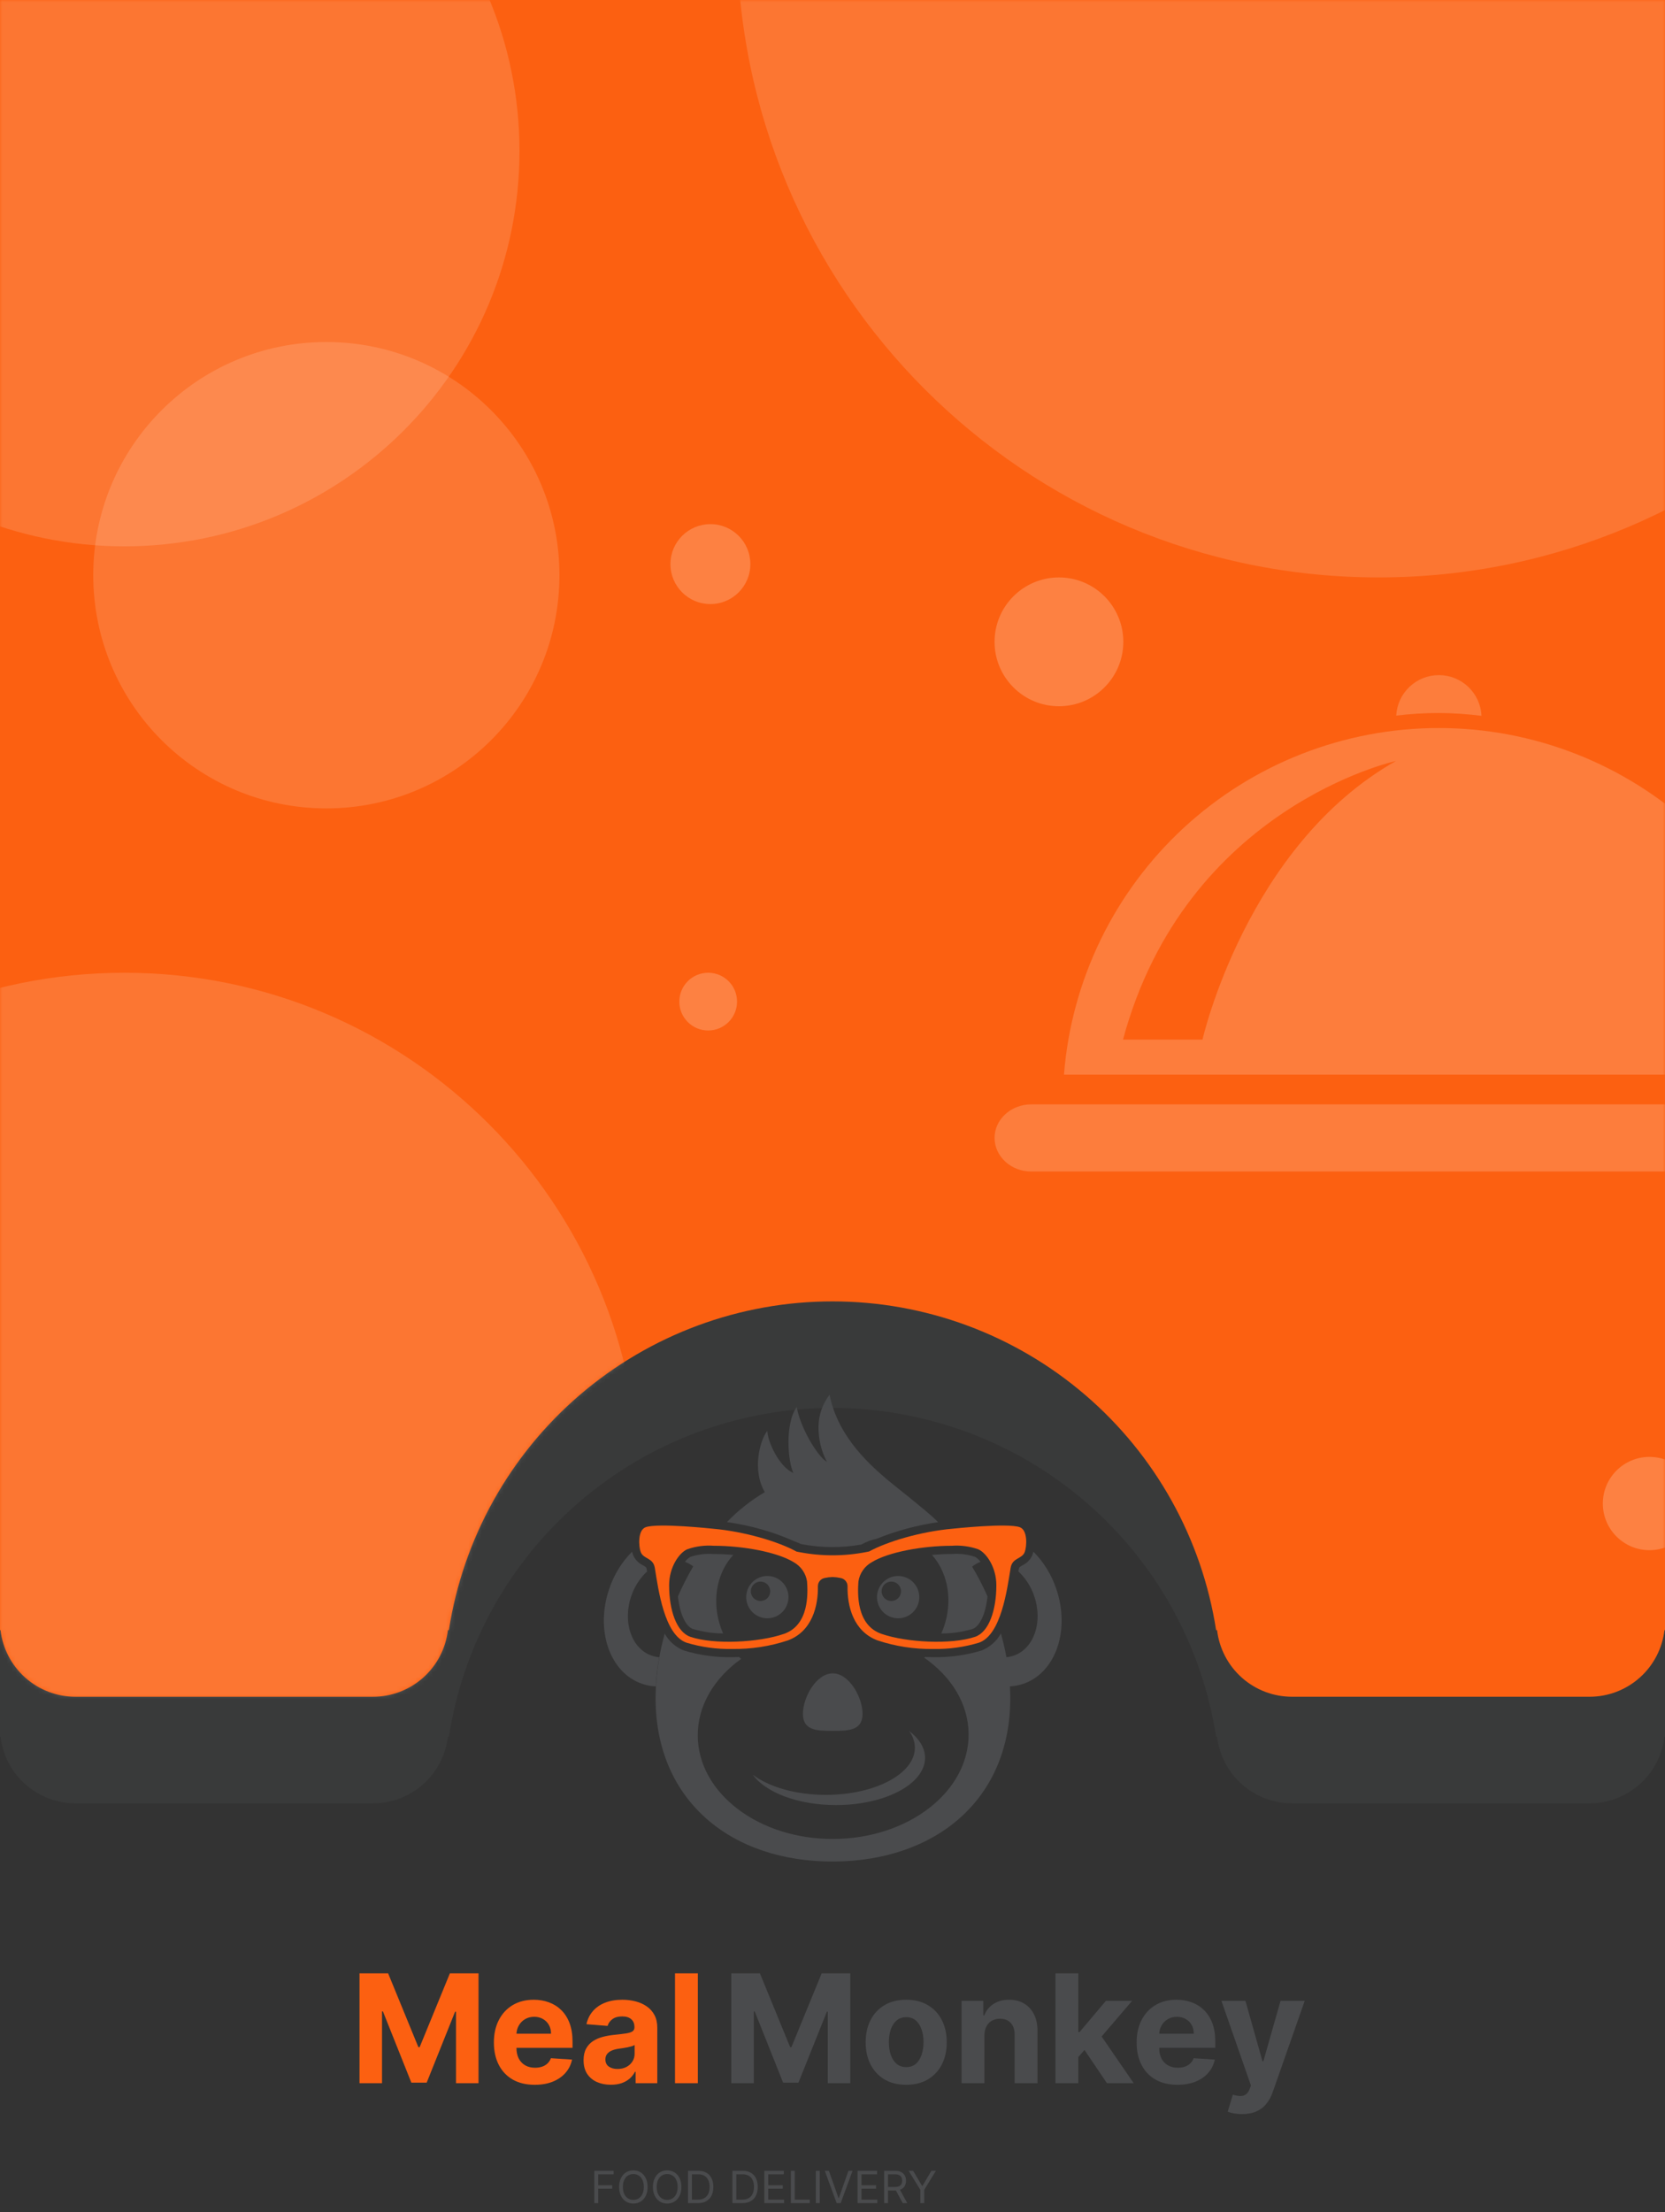 <svg width="375" height="498" viewBox="0 0 375 498" fill="none" xmlns="http://www.w3.org/2000/svg">
<rect x="0" y="0" width="375" height="498" fill="#333333" stroke="none"/>
<path d="M177.587 359.572C177.587 358.63 177.308 357.709 176.784 356.926C176.261 356.143 175.517 355.532 174.647 355.172C173.776 354.811 172.819 354.717 171.895 354.9C170.971 355.084 170.122 355.538 169.456 356.204C168.79 356.87 168.336 357.719 168.153 358.643C167.969 359.567 168.063 360.524 168.424 361.395C168.784 362.265 169.395 363.009 170.178 363.532C170.961 364.056 171.882 364.335 172.824 364.335C174.087 364.335 175.299 363.833 176.192 362.94C177.085 362.047 177.587 360.835 177.587 359.572ZM171.287 360.44C170.855 360.44 170.433 360.312 170.074 360.072C169.715 359.832 169.435 359.491 169.27 359.092C169.105 358.693 169.062 358.255 169.146 357.831C169.23 357.408 169.438 357.019 169.743 356.713C170.049 356.408 170.438 356.2 170.861 356.116C171.285 356.032 171.724 356.075 172.122 356.24C172.521 356.405 172.862 356.685 173.102 357.044C173.342 357.403 173.47 357.825 173.47 358.257C173.47 358.544 173.414 358.828 173.304 359.092C173.195 359.357 173.034 359.598 172.831 359.801C172.629 360.004 172.388 360.165 172.123 360.274C171.859 360.384 171.575 360.441 171.288 360.441L171.287 360.44Z" fill="#4A4B4D"/>
<path d="M202.282 354.809C201.34 354.809 200.419 355.088 199.636 355.612C198.853 356.135 198.242 356.879 197.882 357.749C197.521 358.62 197.427 359.577 197.611 360.501C197.794 361.425 198.248 362.274 198.914 362.94C199.58 363.606 200.429 364.06 201.353 364.243C202.277 364.427 203.234 364.333 204.105 363.972C204.975 363.612 205.719 363.001 206.242 362.218C206.766 361.435 207.045 360.514 207.045 359.572C207.045 358.309 206.543 357.097 205.65 356.204C204.757 355.311 203.545 354.809 202.282 354.809ZM200.746 360.441C200.314 360.441 199.892 360.313 199.533 360.073C199.174 359.833 198.894 359.492 198.729 359.093C198.564 358.694 198.521 358.256 198.605 357.832C198.689 357.409 198.897 357.02 199.202 356.714C199.508 356.409 199.897 356.201 200.32 356.117C200.744 356.033 201.183 356.076 201.581 356.241C201.98 356.406 202.321 356.686 202.561 357.045C202.801 357.404 202.929 357.826 202.929 358.258C202.929 358.837 202.699 359.392 202.29 359.802C201.88 360.211 201.325 360.441 200.746 360.441Z" fill="#4A4B4D"/>
<path d="M194.265 385.834C194.265 382.127 191.26 376.734 187.553 376.734C183.846 376.734 180.841 382.128 180.841 385.834C180.841 389.54 183.841 389.689 187.553 389.689C191.265 389.689 194.265 389.541 194.265 385.834Z" fill="#4A4B4D"/>
<path d="M188.282 406.388C199.361 406.388 208.342 401.631 208.342 395.762C208.342 393.503 207.008 391.41 204.742 389.689C205.57 390.777 206.03 392.101 206.056 393.468C206.056 399.336 197.075 404.093 185.995 404.093C179.181 404.093 173.164 402.293 169.538 399.541C172.415 403.545 179.72 406.388 188.282 406.388Z" fill="#4A4B4D"/>
<path d="M152.687 359.404C153.087 363.237 154.387 366.175 156.081 366.749C158.282 367.399 160.565 367.736 162.86 367.749C162.536 367.013 162.261 366.257 162.036 365.486C160.336 359.626 161.722 353.738 165.16 350.073C163.683 349.939 162.191 349.864 160.737 349.864C158.976 349.729 157.206 349.944 155.529 350.496C155.03 350.771 154.6 351.156 154.272 351.622C154.942 351.869 155.569 352.217 156.134 352.654C156.093 352.728 156.047 352.798 156.002 352.873C154.767 354.982 153.66 357.162 152.687 359.404Z" fill="#4A4B4D"/>
<path d="M212.938 365.156C212.691 366.045 212.376 366.914 211.998 367.756C214.375 367.757 216.74 367.416 219.021 366.745C220.709 366.171 222.011 363.245 222.413 359.413C221.397 357.106 220.239 354.863 218.946 352.699C219.522 352.254 220.156 351.89 220.831 351.617C220.502 351.151 220.072 350.765 219.573 350.489C217.895 349.938 216.125 349.723 214.365 349.858C212.897 349.858 211.392 349.935 209.903 350.071C213.188 353.716 214.521 359.436 212.938 365.156Z" fill="#4A4B4D"/>
<path d="M237.842 357.55C236.784 354.461 235.043 351.652 232.748 349.33C232.695 349.567 232.628 349.801 232.548 350.03C232.122 351.072 231.32 351.915 230.301 352.392C229.613 352.786 229.521 352.862 229.451 353.292L229.37 353.792C230.981 355.3 232.196 357.181 232.908 359.27C234.948 365.112 232.908 371.143 228.345 372.734C227.803 372.923 227.239 373.044 226.667 373.093C226.651 373.01 226.639 372.928 226.622 372.841C226.303 371.135 225.901 369.427 225.422 367.729C224.475 369.494 222.929 370.863 221.062 371.588C217.547 372.652 213.886 373.158 210.214 373.088C209.58 373.088 208.948 373.074 208.321 373.05C208.266 373.103 208.216 373.16 208.161 373.212C214.261 377.454 218.108 383.571 218.154 390.398C218.236 403.334 204.654 413.908 187.805 414.02C170.956 414.132 157.238 403.73 157.151 390.794C157.11 383.967 160.874 377.801 166.917 373.481C166.771 373.346 166.632 373.2 166.49 373.059C165.96 373.077 165.427 373.089 164.89 373.089C161.218 373.159 157.558 372.653 154.043 371.589C152.193 370.872 150.657 369.521 149.71 367.778C149.201 369.629 148.777 371.492 148.454 373.353C148.07 375.527 147.823 377.723 147.716 379.928C147.666 380.823 147.65 381.713 147.654 382.595C147.802 405.577 164.854 419.242 187.835 419.095C210.816 418.948 227.686 405.059 227.535 382.076C227.535 381.276 227.502 380.476 227.453 379.665C228.51 379.612 229.554 379.408 230.553 379.059C237.837 376.517 241.102 366.887 237.842 357.55Z" fill="#4A4B4D"/>
<path d="M179.036 347.049C179.493 347.213 179.941 347.402 180.377 347.616C184.869 348.49 189.484 348.529 193.99 347.73C195.087 347.124 196.266 346.68 197.49 346.412C201.92 344.623 206.549 343.374 211.277 342.693C211.126 342.54 210.977 342.383 210.826 342.232C208.759 340.185 200.71 333.888 199.841 333.132C196.83 330.514 188.741 323.905 186.848 314C185.249 316.061 184.37 318.591 184.348 321.2C184.314 323.955 184.962 326.675 186.235 329.118C184.053 327.829 180.235 321.363 179.435 316.743C176.677 320.757 177.511 329.243 178.686 331.608C175.472 330.275 172.872 324.521 172.817 322.131C171.203 324.156 169.299 330.886 172.255 335.931C169.118 337.785 166.246 340.054 163.717 342.678C169.003 343.408 174.161 344.879 179.036 347.049Z" fill="#4A4B4D"/>
<path d="M148.469 373.099C147.887 373.052 147.313 372.93 146.762 372.737C142.199 371.146 140.162 365.115 142.199 359.273C142.911 357.184 144.126 355.303 145.737 353.795L145.657 353.295C145.587 352.864 145.495 352.789 144.807 352.395C143.788 351.918 142.986 351.075 142.56 350.033C142.479 349.804 142.413 349.57 142.36 349.333C140.065 351.654 138.323 354.464 137.266 357.553C134.005 366.89 137.266 376.52 144.554 379.064C145.565 379.418 146.621 379.623 147.691 379.674C147.812 377.468 148.072 375.272 148.469 373.099Z" fill="#4A4B4D"/>
<path d="M229.701 343.836C227.001 342.825 214.539 344.168 214.539 344.168C207.377 344.798 199.757 347.089 195.745 349.294C195.563 349.33 195.352 349.373 195.095 349.422C190.092 350.399 184.947 350.399 179.944 349.422C179.732 349.381 179.544 349.345 179.388 349.313C175.388 347.103 167.744 344.8 160.561 344.169C160.561 344.169 148.103 342.826 145.398 343.837C143.626 344.5 143.823 348.111 144.298 349.395C144.905 351.051 147.098 350.633 147.484 352.995C148.264 357.782 149.606 368.122 154.64 369.835C157.963 370.834 161.421 371.308 164.89 371.24C169.156 371.307 173.403 370.657 177.453 369.315C182.953 367.265 184.294 361.477 184.208 357.143C184.201 356.698 184.351 356.264 184.633 355.919C184.914 355.574 185.308 355.34 185.746 355.258C186.329 355.131 186.923 355.059 187.519 355.043C188.136 355.061 188.749 355.137 189.351 355.271C189.789 355.353 190.184 355.587 190.466 355.932C190.748 356.277 190.898 356.711 190.891 357.156C190.808 361.489 192.147 367.268 197.647 369.316C201.697 370.658 205.945 371.308 210.211 371.241C213.68 371.309 217.138 370.835 220.461 369.836C225.495 368.123 226.836 357.782 227.617 352.996C228.002 350.631 230.196 351.05 230.803 349.396C231.276 348.11 231.474 344.499 229.701 343.836ZM176.568 367.843C170.93 369.792 160.837 370.326 155.483 368.504C152.383 367.45 150.702 362.529 150.702 356.904C150.702 352.779 152.988 349.587 154.778 348.796C156.689 348.126 158.717 347.857 160.736 348.006C167.307 348.006 175.05 349.426 178.73 351.688C179.539 352.132 180.234 352.757 180.762 353.514C181.289 354.271 181.634 355.14 181.769 356.053C181.95 358.675 182.286 365.866 176.568 367.843ZM219.622 368.504C214.269 370.325 204.175 369.791 198.537 367.843C192.819 365.866 193.155 358.675 193.337 356.056C193.473 355.143 193.818 354.274 194.345 353.517C194.872 352.76 195.567 352.135 196.376 351.691C200.056 349.429 207.799 348.009 214.37 348.009C216.389 347.86 218.418 348.129 220.328 348.799C222.118 349.59 224.403 352.782 224.403 356.907C224.403 362.53 222.722 367.45 219.622 368.504Z" fill="#FC6011"/>
<path d="M80.97 444.273H87.418L94.227 460.886H94.517L101.327 444.273H107.774V469H102.703V452.906H102.498L96.099 468.879H92.646L86.246 452.845H86.041V469H80.97V444.273ZM120.437 469.362C118.529 469.362 116.887 468.976 115.51 468.203C114.142 467.422 113.088 466.32 112.347 464.895C111.607 463.462 111.236 461.768 111.236 459.812C111.236 457.904 111.607 456.23 112.347 454.789C113.088 453.348 114.13 452.225 115.474 451.42C116.827 450.616 118.412 450.213 120.231 450.213C121.455 450.213 122.594 450.41 123.648 450.805C124.711 451.191 125.636 451.775 126.425 452.555C127.222 453.336 127.842 454.318 128.285 455.501C128.727 456.677 128.949 458.053 128.949 459.631V461.043H113.289V457.856H124.107C124.107 457.115 123.946 456.459 123.624 455.888C123.302 455.316 122.855 454.87 122.284 454.548C121.72 454.218 121.064 454.053 120.316 454.053C119.535 454.053 118.843 454.234 118.239 454.596C117.644 454.95 117.177 455.429 116.839 456.033C116.501 456.628 116.327 457.292 116.319 458.025V461.055C116.319 461.973 116.488 462.766 116.827 463.434C117.173 464.102 117.66 464.617 118.287 464.979C118.915 465.342 119.66 465.523 120.521 465.523C121.093 465.523 121.616 465.442 122.091 465.281C122.566 465.12 122.972 464.879 123.31 464.557C123.648 464.235 123.906 463.84 124.083 463.374L128.84 463.688C128.599 464.83 128.104 465.829 127.355 466.682C126.614 467.527 125.657 468.187 124.481 468.662C123.314 469.129 121.966 469.362 120.437 469.362ZM137.594 469.35C136.41 469.35 135.356 469.145 134.43 468.734C133.505 468.316 132.772 467.7 132.233 466.887C131.702 466.066 131.436 465.044 131.436 463.82C131.436 462.79 131.625 461.925 132.003 461.224C132.382 460.524 132.897 459.961 133.549 459.534C134.201 459.107 134.941 458.786 135.77 458.568C136.608 458.351 137.485 458.198 138.403 458.109C139.481 457.997 140.35 457.892 141.01 457.795C141.671 457.691 142.149 457.538 142.447 457.337C142.745 457.135 142.894 456.838 142.894 456.443V456.371C142.894 455.606 142.653 455.014 142.17 454.596C141.695 454.177 141.019 453.968 140.141 453.968C139.216 453.968 138.479 454.173 137.932 454.584C137.384 454.986 137.022 455.493 136.845 456.105L132.088 455.719C132.329 454.592 132.804 453.618 133.513 452.797C134.221 451.968 135.135 451.332 136.253 450.889C137.38 450.438 138.684 450.213 140.165 450.213C141.196 450.213 142.182 450.334 143.123 450.575C144.073 450.817 144.914 451.191 145.647 451.698C146.387 452.205 146.971 452.857 147.398 453.654C147.824 454.443 148.037 455.389 148.037 456.491V469H143.16V466.428H143.015C142.717 467.008 142.319 467.519 141.819 467.962C141.32 468.396 140.721 468.738 140.02 468.988C139.32 469.229 138.511 469.35 137.594 469.35ZM139.067 465.8C139.823 465.8 140.491 465.652 141.071 465.354C141.65 465.048 142.105 464.637 142.435 464.122C142.765 463.607 142.93 463.023 142.93 462.371V460.403C142.769 460.508 142.548 460.605 142.266 460.693C141.993 460.774 141.683 460.85 141.336 460.923C140.99 460.987 140.644 461.047 140.298 461.104C139.952 461.152 139.638 461.196 139.356 461.237C138.753 461.325 138.225 461.466 137.775 461.659C137.324 461.852 136.974 462.114 136.724 462.444C136.475 462.766 136.35 463.168 136.35 463.651C136.35 464.352 136.604 464.887 137.111 465.257C137.626 465.619 138.278 465.8 139.067 465.8ZM157.171 444.273V469H152.028V444.273H157.171Z" fill="#FC6011"/>
<path d="M164.704 444.273H171.152L177.961 460.886H178.251L185.061 444.273H191.508V469H186.437V452.906H186.232L179.833 468.879H176.38L169.98 452.845H169.775V469H164.704V444.273ZM204.098 469.362C202.223 469.362 200.601 468.964 199.232 468.167C197.872 467.362 196.822 466.243 196.081 464.81C195.341 463.37 194.97 461.699 194.97 459.8C194.97 457.884 195.341 456.21 196.081 454.777C196.822 453.336 197.872 452.217 199.232 451.42C200.601 450.616 202.223 450.213 204.098 450.213C205.974 450.213 207.591 450.616 208.952 451.42C210.32 452.217 211.375 453.336 212.115 454.777C212.856 456.21 213.226 457.884 213.226 459.8C213.226 461.699 212.856 463.37 212.115 464.81C211.375 466.243 210.32 467.362 208.952 468.167C207.591 468.964 205.974 469.362 204.098 469.362ZM204.122 465.378C204.975 465.378 205.688 465.136 206.259 464.653C206.831 464.162 207.261 463.494 207.551 462.649C207.849 461.804 207.998 460.842 207.998 459.763C207.998 458.685 207.849 457.723 207.551 456.878C207.261 456.033 206.831 455.365 206.259 454.874C205.688 454.383 204.975 454.137 204.122 454.137C203.261 454.137 202.537 454.383 201.949 454.874C201.369 455.365 200.931 456.033 200.633 456.878C200.343 457.723 200.198 458.685 200.198 459.763C200.198 460.842 200.343 461.804 200.633 462.649C200.931 463.494 201.369 464.162 201.949 464.653C202.537 465.136 203.261 465.378 204.122 465.378ZM221.714 458.278V469H216.57V450.455H221.472V453.727H221.69C222.1 452.648 222.788 451.795 223.754 451.167C224.72 450.531 225.891 450.213 227.268 450.213C228.556 450.213 229.679 450.495 230.636 451.058C231.594 451.622 232.339 452.427 232.87 453.473C233.401 454.511 233.667 455.751 233.667 457.192V469H228.524V458.109C228.532 456.974 228.242 456.089 227.654 455.453C227.067 454.809 226.258 454.487 225.227 454.487C224.535 454.487 223.923 454.636 223.392 454.934C222.869 455.232 222.458 455.666 222.161 456.238C221.871 456.801 221.722 457.482 221.714 458.278ZM242.381 463.663L242.393 457.494H243.142L249.082 450.455H254.986L247.006 459.776H245.786L242.381 463.663ZM237.721 469V444.273H242.864V469H237.721ZM249.312 469L243.854 460.923L247.283 457.288L255.337 469H249.312ZM265.198 469.362C263.29 469.362 261.648 468.976 260.272 468.203C258.903 467.422 257.849 466.32 257.108 464.895C256.368 463.462 255.998 461.768 255.998 459.812C255.998 457.904 256.368 456.23 257.108 454.789C257.849 453.348 258.891 452.225 260.236 451.42C261.588 450.616 263.173 450.213 264.993 450.213C266.216 450.213 267.355 450.41 268.41 450.805C269.472 451.191 270.398 451.775 271.187 452.555C271.983 453.336 272.603 454.318 273.046 455.501C273.489 456.677 273.71 458.053 273.71 459.631V461.043H258.05V457.856H268.868C268.868 457.115 268.707 456.459 268.385 455.888C268.063 455.316 267.617 454.87 267.045 454.548C266.482 454.218 265.826 454.053 265.077 454.053C264.296 454.053 263.604 454.234 263 454.596C262.405 454.95 261.938 455.429 261.6 456.033C261.262 456.628 261.089 457.292 261.081 458.025V461.055C261.081 461.973 261.25 462.766 261.588 463.434C261.934 464.102 262.421 464.617 263.049 464.979C263.677 465.342 264.421 465.523 265.282 465.523C265.854 465.523 266.377 465.442 266.852 465.281C267.327 465.12 267.733 464.879 268.071 464.557C268.41 464.235 268.667 463.84 268.844 463.374L273.601 463.688C273.36 464.83 272.865 465.829 272.116 466.682C271.376 467.527 270.418 468.187 269.243 468.662C268.075 469.129 266.727 469.362 265.198 469.362ZM279.744 475.955C279.092 475.955 278.48 475.902 277.909 475.798C277.345 475.701 276.878 475.576 276.508 475.423L277.667 471.584C278.271 471.769 278.814 471.87 279.297 471.886C279.788 471.902 280.211 471.789 280.565 471.548C280.927 471.306 281.221 470.896 281.446 470.316L281.748 469.531L275.095 450.455H280.505L284.344 464.074H284.537L288.413 450.455H293.858L286.65 471.004C286.304 472.002 285.833 472.872 285.237 473.612C284.65 474.361 283.905 474.936 283.004 475.339C282.102 475.749 281.016 475.955 279.744 475.955Z" fill="#4A4B4D"/>
<path d="M133.852 496V488.727H138.212V489.509H134.732V491.966H137.886V492.747H134.732V496H133.852ZM145.857 492.364C145.857 493.131 145.719 493.794 145.442 494.352C145.165 494.911 144.785 495.342 144.302 495.645C143.819 495.948 143.267 496.099 142.647 496.099C142.027 496.099 141.475 495.948 140.992 495.645C140.509 495.342 140.129 494.911 139.852 494.352C139.575 493.794 139.437 493.131 139.437 492.364C139.437 491.597 139.575 490.934 139.852 490.375C140.129 489.816 140.509 489.385 140.992 489.082C141.475 488.779 142.027 488.628 142.647 488.628C143.267 488.628 143.819 488.779 144.302 489.082C144.785 489.385 145.165 489.816 145.442 490.375C145.719 490.934 145.857 491.597 145.857 492.364ZM145.005 492.364C145.005 491.734 144.9 491.202 144.689 490.769C144.48 490.336 144.198 490.008 143.84 489.786C143.485 489.563 143.087 489.452 142.647 489.452C142.207 489.452 141.808 489.563 141.45 489.786C141.095 490.008 140.812 490.336 140.601 490.769C140.393 491.202 140.289 491.734 140.289 492.364C140.289 492.993 140.393 493.525 140.601 493.958C140.812 494.391 141.095 494.719 141.45 494.942C141.808 495.164 142.207 495.276 142.647 495.276C143.087 495.276 143.485 495.164 143.84 494.942C144.198 494.719 144.48 494.391 144.689 493.958C144.9 493.525 145.005 492.993 145.005 492.364ZM153.474 492.364C153.474 493.131 153.336 493.794 153.059 494.352C152.782 494.911 152.402 495.342 151.919 495.645C151.436 495.948 150.884 496.099 150.264 496.099C149.644 496.099 149.092 495.948 148.609 495.645C148.126 495.342 147.746 494.911 147.469 494.352C147.192 493.794 147.054 493.131 147.054 492.364C147.054 491.597 147.192 490.934 147.469 490.375C147.746 489.816 148.126 489.385 148.609 489.082C149.092 488.779 149.644 488.628 150.264 488.628C150.884 488.628 151.436 488.779 151.919 489.082C152.402 489.385 152.782 489.816 153.059 490.375C153.336 490.934 153.474 491.597 153.474 492.364ZM152.622 492.364C152.622 491.734 152.517 491.202 152.306 490.769C152.098 490.336 151.815 490.008 151.457 489.786C151.102 489.563 150.704 489.452 150.264 489.452C149.824 489.452 149.425 489.563 149.067 489.786C148.712 490.008 148.429 490.336 148.219 490.769C148.01 491.202 147.906 491.734 147.906 492.364C147.906 492.993 148.01 493.525 148.219 493.958C148.429 494.391 148.712 494.719 149.067 494.942C149.425 495.164 149.824 495.276 150.264 495.276C150.704 495.276 151.102 495.164 151.457 494.942C151.815 494.719 152.098 494.391 152.306 493.958C152.517 493.525 152.622 492.993 152.622 492.364ZM157.199 496H154.955V488.727H157.299C158.004 488.727 158.608 488.873 159.11 489.164C159.612 489.453 159.997 489.868 160.264 490.411C160.532 490.95 160.665 491.597 160.665 492.349C160.665 493.107 160.53 493.759 160.261 494.306C159.991 494.851 159.598 495.27 159.082 495.563C158.565 495.854 157.938 496 157.199 496ZM155.836 495.219H157.143C157.744 495.219 158.242 495.103 158.638 494.871C159.033 494.639 159.328 494.308 159.522 493.88C159.716 493.451 159.813 492.941 159.813 492.349C159.813 491.762 159.717 491.257 159.525 490.833C159.334 490.407 159.047 490.08 158.666 489.853C158.285 489.623 157.81 489.509 157.242 489.509H155.836V495.219ZM167.199 496H164.955V488.727H167.299C168.004 488.727 168.608 488.873 169.11 489.164C169.612 489.453 169.997 489.868 170.264 490.411C170.532 490.95 170.665 491.597 170.665 492.349C170.665 493.107 170.53 493.759 170.261 494.306C169.991 494.851 169.598 495.27 169.082 495.563C168.565 495.854 167.938 496 167.199 496ZM165.836 495.219H167.143C167.744 495.219 168.242 495.103 168.638 494.871C169.033 494.639 169.328 494.308 169.522 493.88C169.716 493.451 169.813 492.941 169.813 492.349C169.813 491.762 169.717 491.257 169.525 490.833C169.334 490.407 169.047 490.08 168.666 489.853C168.285 489.623 167.81 489.509 167.242 489.509H165.836V495.219ZM172.143 496V488.727H176.532V489.509H173.023V491.966H176.305V492.747H173.023V495.219H176.589V496H172.143ZM178.119 496V488.727H179V495.219H182.381V496H178.119ZM184.625 488.727V496H183.744V488.727H184.625ZM186.689 488.727L188.848 494.849H188.933L191.092 488.727H192.016L189.345 496H188.436L185.766 488.727H186.689ZM193.149 496V488.727H197.538V489.509H194.029V491.966H197.31V492.747H194.029V495.219H197.595V496H193.149ZM199.125 496V488.727H201.582C202.151 488.727 202.617 488.824 202.982 489.018C203.346 489.21 203.616 489.474 203.791 489.81C203.966 490.147 204.054 490.529 204.054 490.957C204.054 491.386 203.966 491.766 203.791 492.097C203.616 492.429 203.347 492.689 202.985 492.879C202.623 493.066 202.16 493.159 201.597 493.159H199.608V492.364H201.568C201.957 492.364 202.269 492.307 202.506 492.193C202.745 492.08 202.918 491.919 203.024 491.71C203.133 491.5 203.188 491.249 203.188 490.957C203.188 490.666 203.133 490.412 203.024 490.194C202.915 489.976 202.741 489.808 202.502 489.69C202.263 489.569 201.947 489.509 201.554 489.509H200.006V496H199.125ZM202.548 492.733L204.338 496H203.315L201.554 492.733H202.548ZM204.652 488.727H205.661L207.678 492.122H207.763L209.78 488.727H210.789L208.161 493.003V496H207.28V493.003L204.652 488.727Z" fill="#4A4B4D"/>
<path opacity="0.28" d="M358 406H291C286.837 406.002 282.817 404.476 279.705 401.711C276.593 398.946 274.604 395.135 274.116 391H273.899C270.695 370.385 260.226 351.594 244.382 338.022C228.537 324.449 208.362 316.989 187.499 316.989C166.636 316.989 146.461 324.449 130.616 338.022C114.772 351.594 104.303 370.385 101.099 391H100.88C100.393 395.134 98.405 398.946 95.293 401.711C92.181 404.476 88.163 406.002 84 406H17C12.837 406.003 8.817 404.477 5.705 401.712C2.592 398.946 0.603 395.135 0.115 391H0V24H375V391H374.882C374.395 395.134 372.407 398.946 369.294 401.711C366.182 404.476 362.163 406.003 358 406Z" fill="#4A4B4D"/>
<path d="M358 382H291C286.837 382.002 282.817 380.476 279.705 377.711C276.593 374.946 274.604 371.135 274.116 367H273.899C270.695 346.385 260.226 327.594 244.382 314.022C228.537 300.449 208.362 292.989 187.499 292.989C166.636 292.989 146.461 300.449 130.616 314.022C114.772 327.594 104.303 346.385 101.099 367H100.88C100.393 371.134 98.405 374.946 95.293 377.711C92.181 380.476 88.163 382.002 84 382H17C12.837 382.003 8.817 380.477 5.705 377.712C2.592 374.946 0.603 371.135 0.115 367H0V0H375V367H374.882C374.395 371.134 372.407 374.946 369.294 377.711C366.182 380.476 362.163 382.003 358 382Z" fill="#FC6011"/>
<mask id="mask0_55_39" style="mask-type:luminance" maskUnits="userSpaceOnUse" x="0" y="0" width="375" height="382">
<path d="M358 382H291C286.837 382.002 282.817 380.476 279.705 377.711C276.593 374.946 274.604 371.135 274.116 367H273.899C270.695 346.385 260.226 327.594 244.382 314.022C228.537 300.449 208.362 292.989 187.499 292.989C166.636 292.989 146.461 300.449 130.616 314.022C114.772 327.594 104.303 346.385 101.099 367H100.88C100.393 371.134 98.405 374.946 95.293 377.711C92.181 380.476 88.163 382.002 84 382H17C12.837 382.003 8.817 380.477 5.705 377.712C2.592 374.946 0.603 371.135 0.115 367H0V0H375V367H374.882C374.395 371.134 372.407 374.946 369.294 377.711C366.182 380.476 362.163 382.003 358 382Z" fill="white"/>
</mask>
<g mask="url(#mask0_55_39)">
<path opacity="0.14" d="M28 123C77.153 123 117 83.153 117 34C117 -15.153 77.153 -55 28 -55C-21.153 -55 -61 -15.153 -61 34C-61 83.153 -21.153 123 28 123Z" fill="white"/>
<path opacity="0.14" d="M310.5 130C390.305 130 455 65.305 455 -14.5C455 -94.305 390.305 -159 310.5 -159C230.695 -159 166 -94.305 166 -14.5C166 65.305 230.695 130 310.5 130Z" fill="white"/>
<path opacity="0.14" d="M73.5 182C102.495 182 126 158.495 126 129.5C126 100.505 102.495 77 73.5 77C44.505 77 21 100.505 21 129.5C21 158.495 44.505 182 73.5 182Z" fill="white"/>
<path opacity="0.21" d="M160 136C164.971 136 169 131.971 169 127C169 122.029 164.971 118 160 118C155.029 118 151 122.029 151 127C151 131.971 155.029 136 160 136Z" fill="white"/>
<path opacity="0.21" d="M159.5 232C163.09 232 166 229.09 166 225.5C166 221.91 163.09 219 159.5 219C155.91 219 153 221.91 153 225.5C153 229.09 155.91 232 159.5 232Z" fill="white"/>
<path opacity="0.21" d="M371.5 349C377.299 349 382 344.299 382 338.5C382 332.701 377.299 328 371.5 328C365.701 328 361 332.701 361 338.5C361 344.299 365.701 349 371.5 349Z" fill="white"/>
<path opacity="0.21" d="M238.5 159C246.508 159 253 152.508 253 144.5C253 136.492 246.508 130 238.5 130C230.492 130 224 136.492 224 144.5C224 152.508 230.492 159 238.5 159Z" fill="white"/>
<path opacity="0.14" d="M28 451C92.065 451 144 399.065 144 335C144 270.935 92.065 219 28 219C-36.065 219 -88 270.935 -88 335C-88 399.065 -36.065 451 28 451Z" fill="white"/>
<g opacity="0.18">
<path d="M424.12 256.176C424.12 260.348 420.408 263.753 415.879 263.753H232.241C227.712 263.753 224 260.348 224 256.176C224 252.021 227.712 248.633 232.241 248.633H415.879C420.408 248.629 424.12 252.017 424.12 256.176ZM333.672 161.161C333.558 158.695 332.5 156.367 330.717 154.66C328.933 152.952 326.562 151.997 324.093 151.99C321.624 151.983 319.247 152.927 317.455 154.625C315.663 156.322 314.592 158.644 314.465 161.11C320.844 160.321 327.297 160.339 333.672 161.161ZM408.489 241.938H239.631C241.306 220.695 250.927 200.864 266.576 186.4C282.225 171.936 302.751 163.904 324.06 163.904C345.369 163.904 365.895 171.936 381.544 186.4C397.193 200.864 406.814 220.695 408.489 241.938ZM314.397 171.326C314.397 171.326 267.062 181.644 252.929 234.054H270.829C270.829 234.054 280.734 190.345 314.397 171.326Z" fill="white"/>
</g>
</g>
</svg>
